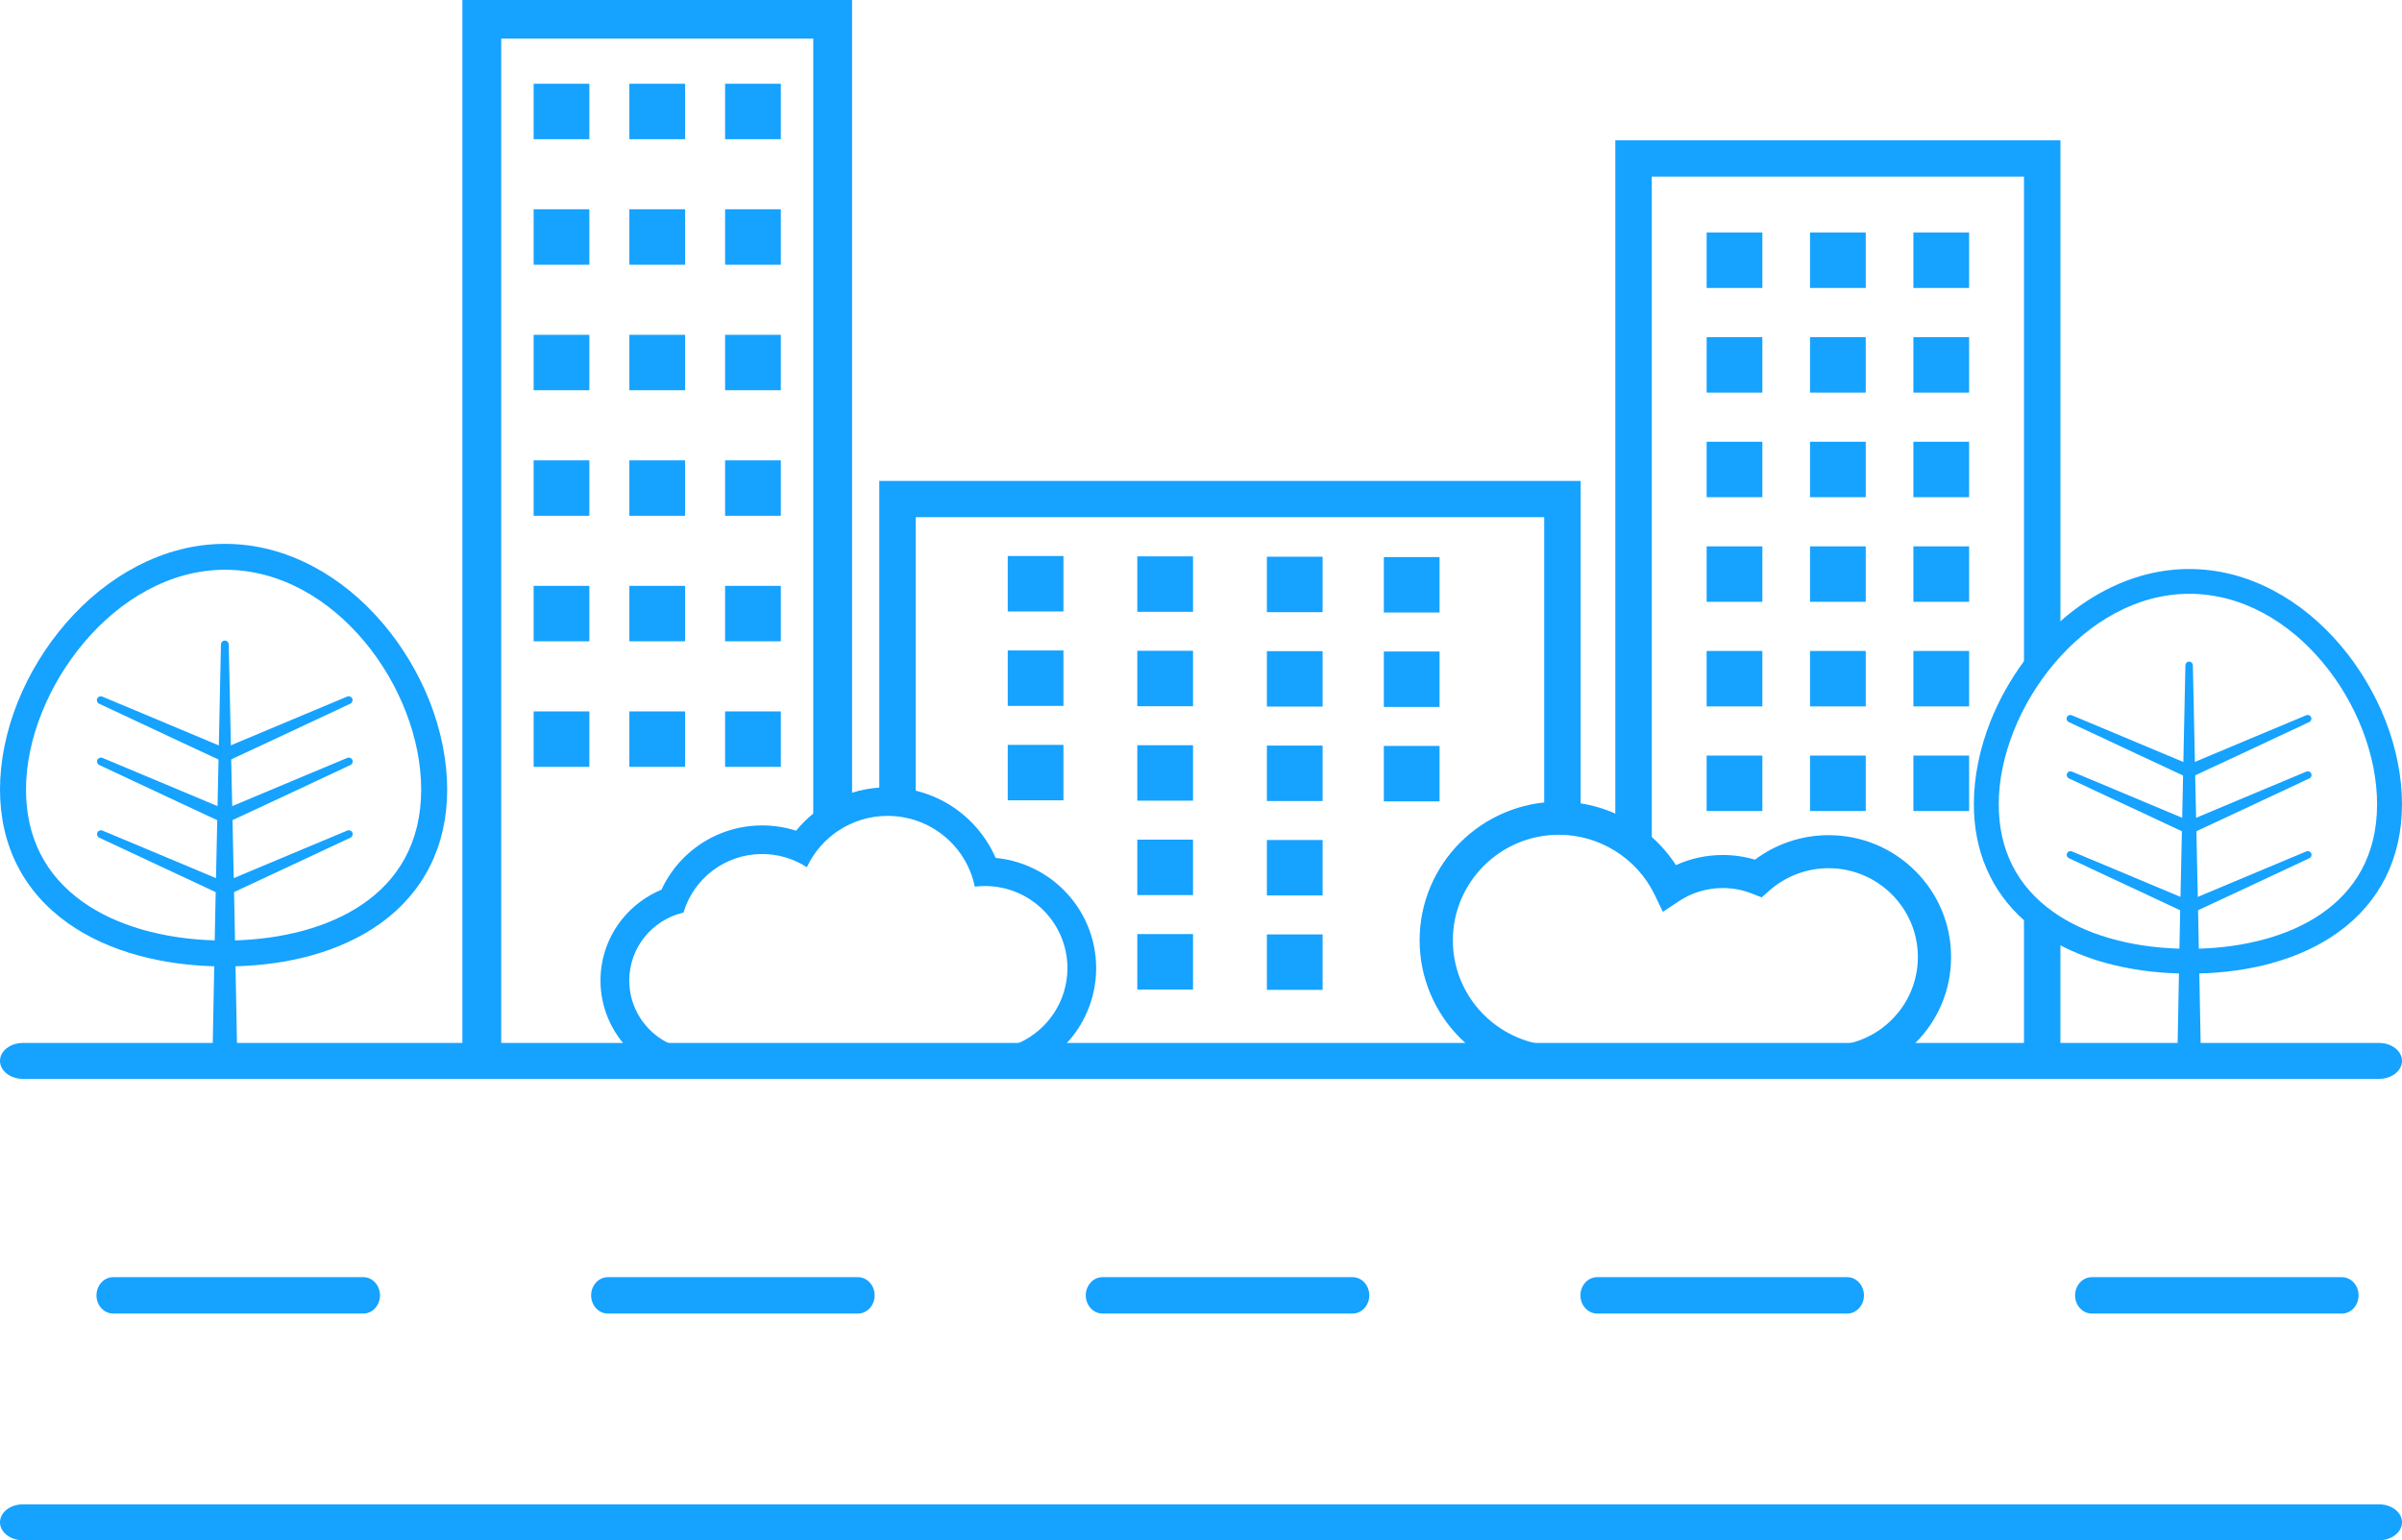 <svg width="184" height="118" viewBox="0 0 184 118" fill="none" xmlns="http://www.w3.org/2000/svg">
<path d="M135.002 17.815H130.734V22.062H135.002V17.815Z" fill="#16A2FF"/>
<path d="M142.921 17.815H138.653V22.062H142.921V17.815Z" fill="#16A2FF"/>
<path d="M150.84 17.815H146.571V22.062H150.84V17.815Z" fill="#16A2FF"/>
<path d="M135.002 25.829H130.734V30.077H135.002V25.829Z" fill="#16A2FF"/>
<path d="M142.921 25.829H138.653V30.077H142.921V25.829Z" fill="#16A2FF"/>
<path d="M150.84 25.829H146.571V30.077H150.84V25.829Z" fill="#16A2FF"/>
<path d="M135.002 33.843H130.734V38.091H135.002V33.843Z" fill="#16A2FF"/>
<path d="M142.921 33.843H138.653V38.091H142.921V33.843Z" fill="#16A2FF"/>
<path d="M150.84 33.843H146.571V38.091H150.84V33.843Z" fill="#16A2FF"/>
<path d="M135.002 41.857H130.734V46.105H135.002V41.857Z" fill="#16A2FF"/>
<path d="M142.921 41.857H138.653V46.105H142.921V41.857Z" fill="#16A2FF"/>
<path d="M150.84 41.857H146.571V46.105H150.84V41.857Z" fill="#16A2FF"/>
<path d="M135.002 49.871H130.734V54.118H135.002V49.871Z" fill="#16A2FF"/>
<path d="M142.921 49.871H138.653V54.118H142.921V49.871Z" fill="#16A2FF"/>
<path d="M150.84 49.871H146.571V54.118H150.84V49.871Z" fill="#16A2FF"/>
<path d="M135.002 57.886H130.734V62.133H135.002V57.886Z" fill="#16A2FF"/>
<path d="M142.921 57.886H138.653V62.133H142.921V57.886Z" fill="#16A2FF"/>
<path d="M150.84 57.886H146.571V62.133H150.84V57.886Z" fill="#16A2FF"/>
<path d="M123.739 10.752V62.471C124.235 62.69 124.715 62.947 125.175 63.24C125.656 63.548 126.109 63.891 126.531 64.266V13.53H155.043V50.783C155.352 50.365 155.674 49.96 156.011 49.571C156.589 48.902 157.198 48.285 157.835 47.722V10.752H123.739Z" fill="#16A2FF"/>
<path d="M157.834 82.653V72.271C157.249 71.964 156.696 71.627 156.179 71.261C155.777 70.975 155.398 70.673 155.043 70.355V82.653H157.835H157.834Z" fill="#16A2FF"/>
<path d="M83.298 70.867C82.869 69.857 82.254 68.95 81.472 68.171C80.69 67.393 79.779 66.782 78.763 66.354C77.965 66.019 77.13 65.808 76.27 65.726C75.707 64.432 74.838 63.275 73.733 62.366C72.942 61.717 72.055 61.21 71.096 60.86C70.784 60.746 70.467 60.651 70.146 60.572C69.445 60.401 68.724 60.315 67.994 60.315C67.78 60.315 67.567 60.322 67.355 60.338C66.643 60.387 65.945 60.519 65.271 60.732C64.501 60.975 63.761 61.321 63.076 61.766C62.806 61.941 62.546 62.13 62.297 62.332C61.814 62.723 61.374 63.162 60.984 63.641C60.15 63.374 59.274 63.236 58.383 63.236C57.441 63.236 56.515 63.389 55.63 63.691C54.776 63.983 53.976 64.408 53.254 64.954C52.541 65.493 51.92 66.138 51.411 66.871C51.126 67.279 50.878 67.71 50.672 68.159C49.508 68.642 48.469 69.411 47.672 70.397C47.142 71.051 46.729 71.784 46.445 72.573C46.15 73.389 46 74.246 46 75.119C46 76.135 46.201 77.123 46.597 78.053C46.882 78.723 47.258 79.343 47.721 79.901C47.877 80.09 48.043 80.272 48.218 80.447C48.913 81.138 49.723 81.681 50.624 82.061C51.559 82.454 52.551 82.653 53.572 82.653H75.444C76.594 82.653 77.71 82.429 78.763 81.986C79.779 81.559 80.69 80.947 81.472 80.169C81.56 80.082 81.646 79.992 81.729 79.901C82.39 79.185 82.917 78.37 83.298 77.473C83.743 76.426 83.969 75.314 83.969 74.17C83.969 73.026 83.743 71.914 83.298 70.867ZM78.057 79.901C77.26 80.261 76.375 80.462 75.444 80.462H53.572C52.712 80.462 51.898 80.26 51.177 79.901C49.414 79.026 48.203 77.213 48.203 75.119C48.203 72.584 49.978 70.461 52.358 69.914C53.122 67.321 55.53 65.427 58.383 65.427C59.646 65.427 60.823 65.8 61.808 66.439C62.89 64.117 65.253 62.506 67.994 62.506C71.289 62.506 74.038 64.833 74.671 67.926C74.924 67.895 75.182 67.879 75.444 67.879C78.936 67.879 81.767 70.696 81.767 74.17C81.767 76.718 80.245 78.912 78.057 79.901Z" fill="#16A2FF"/>
<path d="M81.464 42.597H77.196V46.844H81.464V42.597Z" fill="#16A2FF"/>
<path d="M91.39 42.624H87.121V46.871H91.39V42.624Z" fill="#16A2FF"/>
<path d="M101.315 42.651H97.047V46.898H101.315V42.651Z" fill="#16A2FF"/>
<path d="M110.274 42.678H106.006V46.925H110.274V42.678Z" fill="#16A2FF"/>
<path d="M81.464 49.832H77.196V54.079H81.464V49.832Z" fill="#16A2FF"/>
<path d="M91.39 49.858H87.121V54.105H91.39V49.858Z" fill="#16A2FF"/>
<path d="M101.315 49.885H97.047V54.132H101.315V49.885Z" fill="#16A2FF"/>
<path d="M110.274 49.912H106.006V54.159H110.274V49.912Z" fill="#16A2FF"/>
<path d="M81.464 57.066H77.196V61.313H81.464V57.066Z" fill="#16A2FF"/>
<path d="M91.39 57.093H87.121V61.34H91.39V57.093Z" fill="#16A2FF"/>
<path d="M101.315 57.119H97.047V61.367H101.315V57.119Z" fill="#16A2FF"/>
<path d="M110.274 57.146H106.006V61.394H110.274V57.146Z" fill="#16A2FF"/>
<path d="M91.39 64.326H87.121V68.574H91.39V64.326Z" fill="#16A2FF"/>
<path d="M101.315 64.353H97.047V68.6H101.315V64.353Z" fill="#16A2FF"/>
<path d="M91.39 71.56H87.121V75.808H91.39V71.56Z" fill="#16A2FF"/>
<path d="M101.315 71.587H97.047V75.834H101.315V71.587Z" fill="#16A2FF"/>
<path d="M118.291 61.586C118.663 61.547 119.039 61.527 119.418 61.527C119.978 61.527 120.534 61.571 121.082 61.657V36.845H67.356V60.654C67.568 60.639 67.781 60.632 67.994 60.632C68.725 60.632 69.445 60.718 70.147 60.889V39.623H118.291V61.586V61.586Z" fill="#16A2FF"/>
<path d="M146.71 66.717C144.938 64.954 142.583 63.983 140.077 63.983C138.032 63.983 136.056 64.645 134.436 65.86C133.638 65.622 132.811 65.502 131.968 65.502C130.719 65.502 129.501 65.767 128.382 66.278C127.864 65.48 127.241 64.756 126.53 64.123C126.108 63.748 125.656 63.405 125.175 63.097C124.714 62.803 124.235 62.547 123.739 62.328C122.892 61.954 121.999 61.692 121.082 61.548C120.534 61.463 119.978 61.42 119.417 61.42C119.038 61.42 118.662 61.439 118.29 61.478C117.247 61.586 116.234 61.846 115.264 62.255C113.993 62.789 112.852 63.555 111.872 64.529C110.893 65.504 110.124 66.639 109.587 67.903C109.03 69.213 108.748 70.604 108.748 72.037C108.748 73.47 109.03 74.86 109.587 76.169C110.124 77.434 110.893 78.569 111.872 79.544C111.995 79.667 112.121 79.785 112.249 79.901C113.14 80.707 114.153 81.351 115.264 81.819C116.58 82.373 117.977 82.653 119.417 82.653H140.077C142.583 82.653 144.938 81.683 146.71 79.92C146.717 79.913 146.722 79.908 146.728 79.901C148.489 78.141 149.458 75.803 149.458 73.318C149.458 70.833 148.482 68.48 146.71 66.717ZM141.807 79.901C141.254 80.045 140.674 80.122 140.077 80.122H119.417C118.767 80.122 118.136 80.046 117.53 79.901C113.956 79.053 111.292 75.849 111.292 72.037C111.292 67.579 114.937 63.951 119.417 63.951C122.524 63.951 125.401 65.753 126.747 68.542L127.381 69.856L128.6 69.047C129.598 68.384 130.762 68.033 131.968 68.033C132.745 68.033 133.503 68.178 134.218 68.462L134.948 68.752L135.535 68.232C136.788 67.124 138.4 66.514 140.077 66.514C143.847 66.514 146.914 69.566 146.914 73.318C146.914 76.475 144.742 79.137 141.807 79.901Z" fill="#16A2FF"/>
<path d="M182.246 82.653H1.754C0.786 82.653 0 82.037 0 81.277C0 80.518 0.785 79.901 1.754 79.901H182.246C183.215 79.901 184 80.518 184 81.277C184 82.037 183.215 82.653 182.246 82.653Z" fill="#16A2FF"/>
<path d="M182.246 118H1.754C0.786 118 0 117.384 0 116.624C0 115.865 0.785 115.248 1.754 115.248H182.246C183.215 115.248 184 115.865 184 116.624C184 117.384 183.215 118 182.246 118Z" fill="#16A2FF"/>
<path d="M45.146 6.417H40.878V10.664H45.146V6.417Z" fill="#16A2FF"/>
<path d="M52.48 6.417H48.211V10.664H52.48V6.417Z" fill="#16A2FF"/>
<path d="M59.813 6.417H55.545V10.664H59.813V6.417Z" fill="#16A2FF"/>
<path d="M45.146 16.033H40.878V20.281H45.146V16.033Z" fill="#16A2FF"/>
<path d="M52.48 16.033H48.211V20.281H52.48V16.033Z" fill="#16A2FF"/>
<path d="M59.813 16.033H55.545V20.281H59.813V16.033Z" fill="#16A2FF"/>
<path d="M45.146 25.65H40.878V29.897H45.146V25.65Z" fill="#16A2FF"/>
<path d="M52.48 25.65H48.211V29.897H52.48V25.65Z" fill="#16A2FF"/>
<path d="M59.813 25.65H55.545V29.897H59.813V25.65Z" fill="#16A2FF"/>
<path d="M45.146 35.268H40.878V39.515H45.146V35.268Z" fill="#16A2FF"/>
<path d="M52.48 35.268H48.211V39.515H52.48V35.268Z" fill="#16A2FF"/>
<path d="M59.813 35.268H55.545V39.515H59.813V35.268Z" fill="#16A2FF"/>
<path d="M45.146 44.884H40.878V49.132H45.146V44.884Z" fill="#16A2FF"/>
<path d="M52.48 44.884H48.211V49.132H52.48V44.884Z" fill="#16A2FF"/>
<path d="M59.813 44.884H55.545V49.132H59.813V44.884Z" fill="#16A2FF"/>
<path d="M45.146 54.501H40.878V58.748H45.146V54.501Z" fill="#16A2FF"/>
<path d="M52.48 54.501H48.211V58.748H52.48V54.501Z" fill="#16A2FF"/>
<path d="M59.813 54.501H55.545V58.748H59.813V54.501Z" fill="#16A2FF"/>
<path d="M38.394 82.653V2.959H62.298V62.505C62.547 62.304 62.806 62.115 63.076 61.94C63.763 61.495 64.501 61.148 65.272 60.905V0H35.42V82.653H38.394Z" fill="#16A2FF"/>
<path d="M32.938 53.798C32.092 51.632 30.852 49.552 29.351 47.783C27.769 45.919 25.958 44.439 23.969 43.388C21.81 42.245 19.546 41.666 17.239 41.666C14.932 41.666 12.659 42.245 10.479 43.385C8.467 44.438 6.631 45.915 5.021 47.776C3.49 49.548 2.221 51.627 1.356 53.791C0.469 56.006 0 58.32 0 60.483C0 64.766 1.797 68.306 5.198 70.72C6.742 71.816 8.588 72.658 10.683 73.222C12.457 73.7 14.38 73.97 16.407 74.028C16.683 74.036 16.96 74.04 17.239 74.04C17.518 74.04 17.777 74.036 18.042 74.028C20.078 73.972 21.999 73.702 23.764 73.222C25.836 72.657 27.657 71.814 29.177 70.715C32.5 68.31 34.256 64.772 34.256 60.483C34.256 58.319 33.8 56.007 32.938 53.798ZM18.003 72.045C17.748 72.053 17.493 72.057 17.239 72.057C16.985 72.057 16.709 72.053 16.446 72.044C12.432 71.925 8.872 70.892 6.356 69.106C3.461 67.051 1.993 64.149 1.993 60.483C1.993 52.858 8.794 43.649 17.239 43.649C25.684 43.649 32.263 52.698 32.263 60.483C32.263 68.718 25.036 71.837 18.003 72.045Z" fill="#16A2FF"/>
<path d="M17.757 60.383C17.679 56.77 17.598 53.034 17.523 49.366C17.52 49.204 17.388 49.075 17.225 49.075C17.062 49.075 16.929 49.204 16.926 49.366C16.852 53.034 16.771 56.77 16.693 60.383C16.553 66.849 16.408 73.534 16.291 80.253C16.288 80.497 16.381 80.728 16.554 80.901C16.728 81.077 16.962 81.172 17.212 81.172C17.215 81.172 17.218 81.172 17.221 81.172H17.23C17.23 81.172 17.237 81.172 17.239 81.172C17.489 81.172 17.723 81.076 17.898 80.901C18.071 80.727 18.164 80.497 18.16 80.253C18.043 73.534 17.898 66.848 17.759 60.383H17.757Z" fill="#16A2FF"/>
<path d="M17.598 57.675C17.606 57.549 17.534 57.432 17.417 57.382C15.299 56.486 13.191 55.605 11.152 54.754C10.064 54.3 8.938 53.83 7.835 53.367C7.685 53.304 7.512 53.373 7.446 53.52C7.38 53.668 7.444 53.842 7.592 53.911C8.676 54.416 9.779 54.934 10.845 55.434C12.845 56.373 14.914 57.343 17.002 58.31C17.042 58.329 17.085 58.337 17.128 58.337C17.206 58.337 17.284 58.306 17.342 58.247C17.424 58.163 17.449 58.04 17.407 57.933C17.515 57.892 17.591 57.791 17.599 57.674L17.598 57.675Z" fill="#16A2FF"/>
<path d="M26.982 53.52C26.916 53.373 26.743 53.304 26.593 53.367C25.489 53.829 24.364 54.3 23.276 54.754C21.237 55.605 19.129 56.486 17.011 57.382C16.894 57.432 16.821 57.549 16.83 57.675C16.838 57.792 16.913 57.892 17.021 57.934C16.98 58.041 17.005 58.164 17.087 58.248C17.144 58.306 17.222 58.338 17.301 58.338C17.344 58.338 17.387 58.329 17.427 58.31C19.515 57.343 21.584 56.373 23.584 55.434C24.651 54.934 25.753 54.417 26.837 53.911C26.984 53.842 27.049 53.668 26.983 53.52H26.982Z" fill="#16A2FF"/>
<path d="M17.609 62.371C17.617 62.245 17.545 62.128 17.428 62.078C15.31 61.182 13.202 60.301 11.163 59.45C10.075 58.996 8.95 58.526 7.846 58.063C7.696 58 7.523 58.069 7.457 58.216C7.391 58.364 7.456 58.538 7.603 58.607C8.687 59.113 9.79 59.63 10.856 60.131C12.856 61.069 14.925 62.039 17.013 63.006C17.053 63.025 17.096 63.033 17.139 63.033C17.218 63.033 17.295 63.003 17.353 62.943C17.435 62.86 17.46 62.736 17.419 62.629C17.527 62.588 17.602 62.487 17.61 62.37L17.609 62.371Z" fill="#16A2FF"/>
<path d="M26.993 58.216C26.927 58.069 26.754 58.001 26.604 58.063C25.5 58.525 24.375 58.996 23.287 59.45C21.248 60.301 19.14 61.182 17.022 62.078C16.905 62.128 16.832 62.245 16.841 62.371C16.849 62.488 16.924 62.589 17.033 62.63C16.991 62.737 17.016 62.86 17.098 62.944C17.155 63.003 17.233 63.034 17.312 63.034C17.355 63.034 17.398 63.026 17.438 63.007C19.526 62.039 21.595 61.069 23.595 60.131C24.662 59.63 25.765 59.113 26.848 58.607C26.995 58.538 27.06 58.364 26.994 58.216H26.993Z" fill="#16A2FF"/>
<path d="M17.139 68.601C17.096 68.601 17.053 68.593 17.013 68.574C14.925 67.606 12.856 66.636 10.856 65.698C9.789 65.198 8.686 64.681 7.603 64.175C7.456 64.106 7.391 63.932 7.457 63.784C7.523 63.636 7.696 63.569 7.846 63.631C8.95 64.093 10.075 64.564 11.163 65.018C13.202 65.869 15.31 66.75 17.428 67.646C17.545 67.696 17.618 67.813 17.609 67.939C17.601 68.056 17.526 68.156 17.418 68.198C17.459 68.305 17.434 68.428 17.353 68.512C17.295 68.57 17.218 68.602 17.138 68.602L17.139 68.601Z" fill="#16A2FF"/>
<path d="M17.311 68.601C17.233 68.601 17.155 68.57 17.097 68.511C17.015 68.427 16.991 68.304 17.032 68.197C16.924 68.156 16.848 68.055 16.84 67.938C16.832 67.813 16.905 67.695 17.021 67.645C19.14 66.749 21.248 65.868 23.286 65.017C24.375 64.563 25.5 64.093 26.603 63.63C26.753 63.567 26.926 63.636 26.992 63.783C27.058 63.931 26.994 64.105 26.846 64.174C25.763 64.68 24.66 65.197 23.594 65.698C21.593 66.636 19.524 67.606 17.437 68.574C17.396 68.593 17.353 68.601 17.311 68.601H17.311Z" fill="#16A2FF"/>
<path d="M168.203 61.514C168.129 58.054 168.051 54.477 167.98 50.966C167.977 50.811 167.85 50.687 167.694 50.687C167.539 50.687 167.411 50.811 167.408 50.966C167.337 54.477 167.26 58.054 167.185 61.514C167.051 67.704 166.913 74.104 166.801 80.538C166.797 80.772 166.886 80.992 167.051 81.158C167.218 81.326 167.442 81.418 167.681 81.418C167.684 81.418 167.687 81.418 167.689 81.418H167.698C167.698 81.418 167.704 81.418 167.707 81.418C167.947 81.418 168.17 81.326 168.338 81.158C168.504 80.992 168.592 80.772 168.588 80.538C168.476 74.104 168.338 67.704 168.204 61.514H168.203Z" fill="#16A2FF"/>
<path d="M168.052 58.921C168.06 58.8 167.99 58.687 167.878 58.64C165.85 57.782 163.832 56.939 161.88 56.124C160.837 55.69 159.76 55.239 158.704 54.797C158.56 54.737 158.395 54.801 158.332 54.943C158.268 55.084 158.33 55.25 158.471 55.317C159.509 55.801 160.564 56.297 161.586 56.776C163.501 57.674 165.482 58.603 167.481 59.529C167.519 59.547 167.561 59.556 167.601 59.556C167.677 59.556 167.751 59.526 167.806 59.47C167.885 59.39 167.909 59.272 167.868 59.169C167.971 59.129 168.044 59.033 168.052 58.921V58.921Z" fill="#16A2FF"/>
<path d="M177.035 54.943C176.972 54.801 176.807 54.736 176.663 54.797C175.606 55.24 174.529 55.69 173.487 56.124C171.535 56.939 169.517 57.782 167.489 58.64C167.377 58.687 167.308 58.8 167.315 58.921C167.322 59.032 167.395 59.128 167.499 59.168C167.459 59.271 167.482 59.388 167.561 59.469C167.616 59.525 167.69 59.555 167.766 59.555C167.806 59.555 167.847 59.547 167.886 59.528C169.885 58.602 171.866 57.673 173.781 56.775C174.803 56.296 175.858 55.801 176.895 55.316C177.037 55.25 177.099 55.084 177.035 54.942V54.943Z" fill="#16A2FF"/>
<path d="M168.062 63.237C168.07 63.116 168 63.004 167.888 62.957C165.86 62.099 163.842 61.256 161.89 60.441C160.848 60.007 159.771 59.556 158.714 59.113C158.571 59.053 158.406 59.118 158.342 59.26C158.278 59.401 158.34 59.567 158.482 59.633C159.519 60.118 160.575 60.614 161.596 61.092C163.512 61.991 165.493 62.92 167.491 63.846C167.53 63.864 167.571 63.873 167.612 63.873C167.687 63.873 167.762 63.843 167.816 63.787C167.895 63.707 167.919 63.588 167.878 63.486C167.982 63.446 168.054 63.35 168.062 63.238V63.237Z" fill="#16A2FF"/>
<path d="M177.046 59.26C176.982 59.118 176.817 59.053 176.673 59.113C175.616 59.557 174.539 60.007 173.498 60.441C171.545 61.256 169.527 62.099 167.5 62.957C167.388 63.004 167.319 63.116 167.326 63.237C167.333 63.349 167.405 63.445 167.509 63.485C167.469 63.587 167.492 63.705 167.571 63.786C167.626 63.842 167.701 63.872 167.776 63.872C167.816 63.872 167.858 63.863 167.897 63.845C169.895 62.919 171.876 61.99 173.792 61.092C174.813 60.613 175.869 60.118 176.906 59.633C177.047 59.567 177.109 59.401 177.046 59.259V59.26Z" fill="#16A2FF"/>
<path d="M168.062 69.351C168.07 69.23 168 69.118 167.888 69.071C165.86 68.213 163.842 67.37 161.89 66.555C160.848 66.121 159.771 65.67 158.714 65.227C158.571 65.167 158.406 65.232 158.342 65.374C158.278 65.515 158.34 65.681 158.482 65.747C159.519 66.232 160.575 66.727 161.596 67.206C163.512 68.105 165.493 69.034 167.491 69.96C167.53 69.978 167.571 69.987 167.612 69.987C167.687 69.987 167.762 69.957 167.816 69.901C167.895 69.821 167.919 69.703 167.878 69.6C167.982 69.56 168.054 69.464 168.062 69.352V69.351Z" fill="#16A2FF"/>
<path d="M177.046 65.374C176.982 65.232 176.817 65.166 176.673 65.227C175.616 65.671 174.539 66.121 173.498 66.555C171.545 67.37 169.527 68.213 167.5 69.071C167.388 69.118 167.319 69.23 167.326 69.351C167.333 69.463 167.405 69.559 167.509 69.599C167.469 69.701 167.492 69.819 167.571 69.9C167.626 69.956 167.701 69.986 167.776 69.986C167.816 69.986 167.858 69.977 167.897 69.959C169.895 69.033 171.876 68.104 173.792 67.206C174.813 66.727 175.869 66.232 176.906 65.747C177.047 65.681 177.109 65.515 177.046 65.373V65.374Z" fill="#16A2FF"/>
<path d="M182.738 55.209C181.928 53.135 180.74 51.143 179.304 49.45C177.789 47.665 176.055 46.248 174.151 45.241C172.084 44.148 169.916 43.593 167.708 43.593C165.5 43.593 163.322 44.147 161.235 45.239C160.032 45.868 158.894 46.657 157.834 47.594C157.197 48.158 156.588 48.774 156.01 49.444C155.674 49.833 155.351 50.237 155.043 50.654C154.007 52.057 153.14 53.606 152.5 55.201C151.65 57.322 151.202 59.538 151.202 61.609C151.202 65.203 152.524 68.25 155.043 70.504C155.398 70.822 155.777 71.125 156.179 71.41C156.696 71.777 157.248 72.114 157.834 72.421C158.923 72.991 160.126 73.455 161.43 73.806C163.128 74.262 164.969 74.522 166.911 74.576C167.175 74.584 167.44 74.588 167.708 74.588C167.975 74.588 168.222 74.585 168.476 74.577C170.426 74.524 172.265 74.265 173.954 73.805C175.938 73.265 177.682 72.458 179.136 71.405C182.318 69.103 183.999 65.716 183.999 61.609C183.999 59.537 183.563 57.324 182.738 55.209ZM168.438 72.679C168.195 72.686 167.951 72.69 167.708 72.69C167.453 72.69 167.2 72.686 166.948 72.678C163.105 72.563 159.696 71.575 157.287 69.864C154.515 67.897 153.109 65.119 153.109 61.609C153.109 54.309 159.621 45.491 167.708 45.491C175.794 45.491 182.091 54.156 182.091 61.609C182.091 69.494 175.172 72.479 168.438 72.679Z" fill="#16A2FF"/>
<path d="M27.825 100.633H8.675C7.965 100.633 7.39 100.009 7.39 99.238C7.39 98.468 7.965 97.844 8.675 97.844H27.825C28.534 97.844 29.109 98.468 29.109 99.238C29.109 100.009 28.534 100.633 27.825 100.633Z" fill="#16A2FF"/>
<path d="M65.716 100.633H46.566C45.857 100.633 45.282 100.009 45.282 99.238C45.282 98.468 45.857 97.844 46.566 97.844H65.716C66.426 97.844 67.001 98.468 67.001 99.238C67.001 100.009 66.426 100.633 65.716 100.633Z" fill="#16A2FF"/>
<path d="M103.608 100.633H84.458C83.749 100.633 83.174 100.009 83.174 99.238C83.174 98.468 83.749 97.844 84.458 97.844H103.608C104.318 97.844 104.893 98.468 104.893 99.238C104.893 100.009 104.318 100.633 103.608 100.633Z" fill="#16A2FF"/>
<path d="M141.5 100.633H122.35C121.641 100.633 121.066 100.009 121.066 99.238C121.066 98.468 121.641 97.844 122.35 97.844H141.5C142.209 97.844 142.784 98.468 142.784 99.238C142.784 100.009 142.209 100.633 141.5 100.633Z" fill="#16A2FF"/>
<path d="M179.391 100.633H160.241C159.532 100.633 158.957 100.009 158.957 99.238C158.957 98.468 159.532 97.844 160.241 97.844H179.391C180.1 97.844 180.675 98.468 180.675 99.238C180.675 100.009 180.1 100.633 179.391 100.633Z" fill="#16A2FF"/>
</svg>
